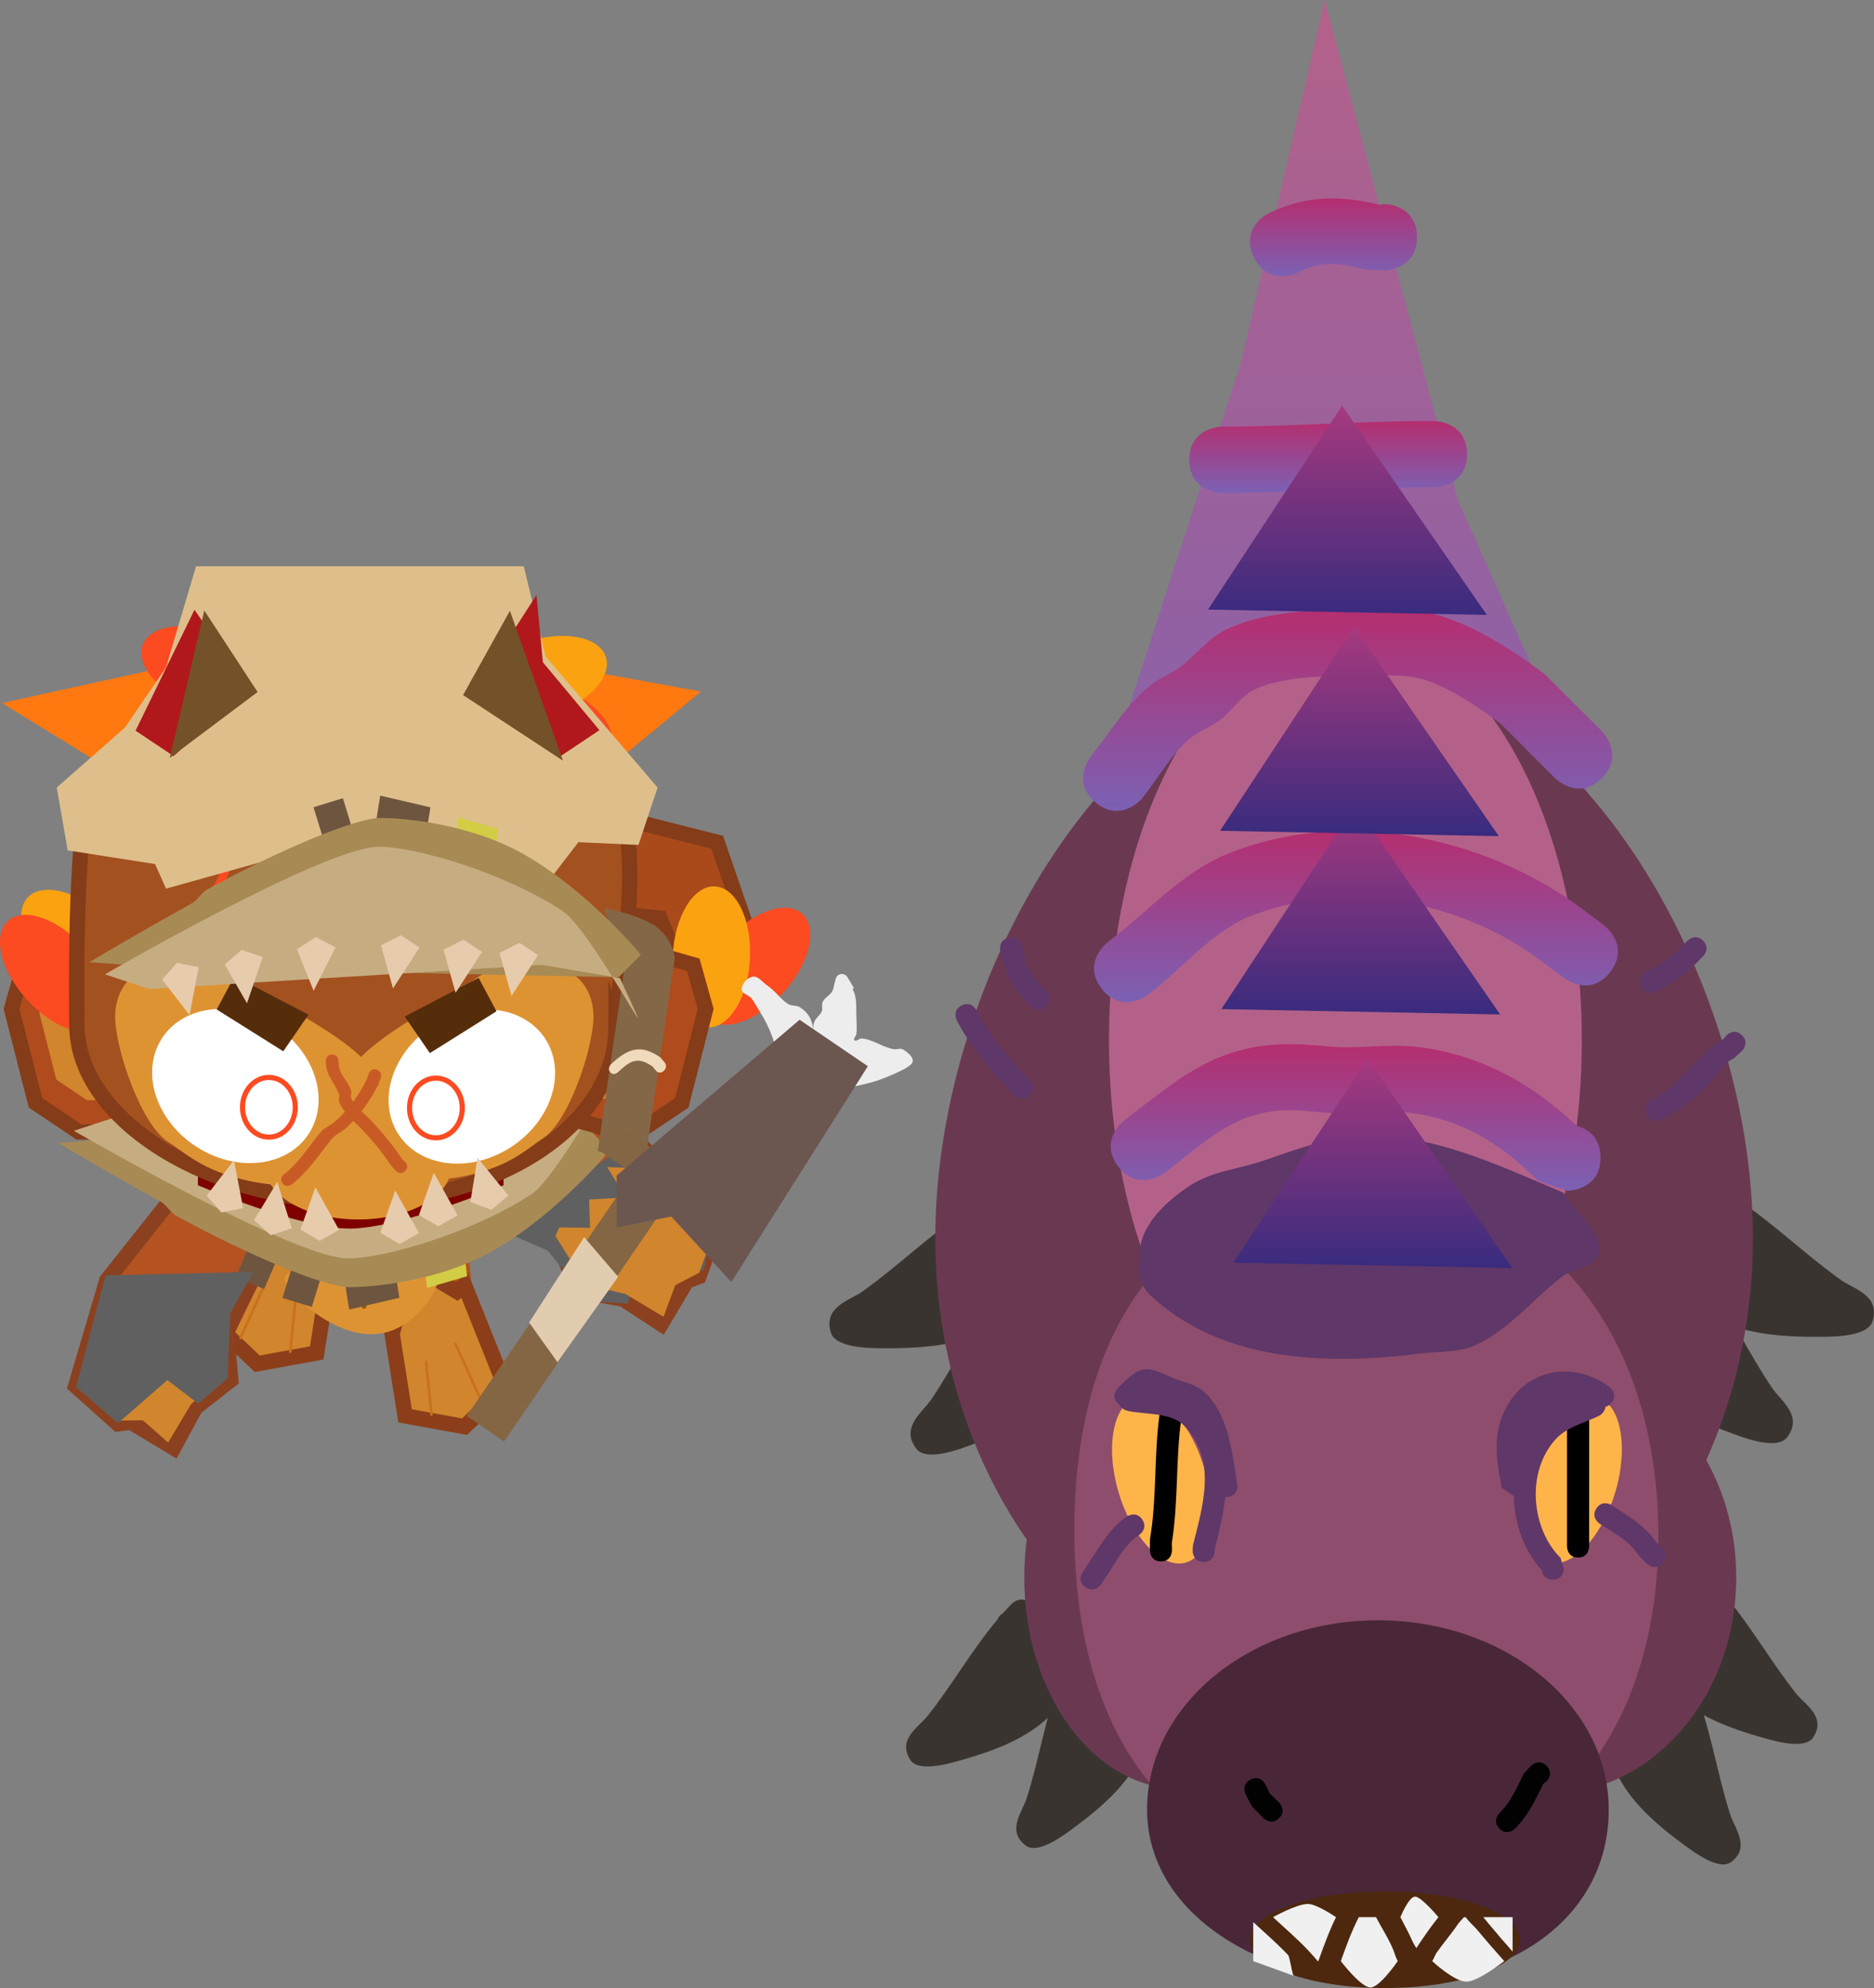 <svg version="1.1" xmlns="http://www.w3.org/2000/svg" xmlns:xlink="http://www.w3.org/1999/xlink" width="366.281" height="388.414" viewBox="0,0,366.281,388.414"><rect x="0" y="0" width="366.281" height="388.414" fill="#808080" stroke="none"/><defs><linearGradient x1="131.828" y1="112.006" x2="140.564" y2="135.367" gradientUnits="userSpaceOnUse" id="color-1"><stop offset="0" stop-color="#ff6219"/><stop offset="1" stop-color="#ad3c10"/></linearGradient><linearGradient x1="146.992" y1="111.528" x2="147.985" y2="136.931" gradientUnits="userSpaceOnUse" id="color-2"><stop offset="0" stop-color="#ff6219"/><stop offset="1" stop-color="#ad3c10"/></linearGradient><linearGradient x1="165.883" y1="114.637" x2="154.825" y2="137.529" gradientUnits="userSpaceOnUse" id="color-3"><stop offset="0" stop-color="#ff6219"/><stop offset="1" stop-color="#ad3c10"/></linearGradient><linearGradient x1="343.33" y1="-4.207" x2="343.33" y2="200.176" gradientUnits="userSpaceOnUse" id="color-4"><stop offset="0" stop-color="#b46189"/><stop offset="1" stop-color="#7b61b4"/></linearGradient><linearGradient x1="342.316" y1="199.807" x2="342.316" y2="228.434" gradientUnits="userSpaceOnUse" id="color-5"><stop offset="0" stop-color="#b52e6f"/><stop offset="1" stop-color="#7b61b4"/></linearGradient><linearGradient x1="342.391" y1="158.13" x2="342.391" y2="191.574" gradientUnits="userSpaceOnUse" id="color-6"><stop offset="0" stop-color="#b52e6f"/><stop offset="1" stop-color="#7b61b4"/></linearGradient><linearGradient x1="340.773" y1="114.745" x2="340.773" y2="154.216" gradientUnits="userSpaceOnUse" id="color-7"><stop offset="0" stop-color="#b52e6f"/><stop offset="1" stop-color="#7b61b4"/></linearGradient><linearGradient x1="336.955" y1="78.054" x2="336.955" y2="92.099" gradientUnits="userSpaceOnUse" id="color-8"><stop offset="0" stop-color="#b52e6f"/><stop offset="1" stop-color="#7b61b4"/></linearGradient><linearGradient x1="337.979" y1="34.561" x2="337.979" y2="49.741" gradientUnits="userSpaceOnUse" id="color-9"><stop offset="0" stop-color="#b52e6f"/><stop offset="1" stop-color="#7b61b4"/></linearGradient><linearGradient x1="343.324" y1="153.124" x2="343.324" y2="193.997" gradientUnits="userSpaceOnUse" id="color-10"><stop offset="0" stop-color="#a7397e"/><stop offset="1" stop-color="#392b7e"/></linearGradient><linearGradient x1="343.069" y1="118.285" x2="343.069" y2="159.157" gradientUnits="userSpaceOnUse" id="color-11"><stop offset="0" stop-color="#a7397e"/><stop offset="1" stop-color="#392b7e"/></linearGradient><linearGradient x1="340.718" y1="75.061" x2="340.718" y2="115.934" gradientUnits="userSpaceOnUse" id="color-12"><stop offset="0" stop-color="#a7397e"/><stop offset="1" stop-color="#392b7e"/></linearGradient><linearGradient x1="345.703" y1="202.664" x2="345.703" y2="243.536" gradientUnits="userSpaceOnUse" id="color-13"><stop offset="0" stop-color="#a7397e"/><stop offset="1" stop-color="#392b7e"/></linearGradient></defs><g transform="translate(-77.359,4.207)"><g data-paper-data="{&quot;isPaintingLayer&quot;:true}" fill-rule="nonzero" stroke-linejoin="miter" stroke-miterlimit="10" stroke-dasharray="" stroke-dashoffset="0" style="mix-blend-mode: normal"><path d="M110.149,152.17l-30.425,-18.682l26.688,-5.871l82.734,-0.534l23.486,4.27l-15.479,12.81l-12.81,10.675z" fill="#ff7810" stroke="#ff7810" stroke-width="1.5" stroke-linecap="round"/><path d="M172.528,216.9l11.781,-5.291l18.255,7.852l15.174,15.313l-3.78,10.426l-2.376,0.885l-4.988,8.396l-7.457,-4.887l-8.675,-1.502l-3.641,-8.563l-16.319,-11.73z" fill="#b45222" stroke="#8b4120" stroke-width="3" stroke-linecap="round"/><path d="M214.282,243.304l-12.759,-0.909l-2.048,7.3l-6.62,-0.426l-7.976,-9.752l-7.443,-3.247l21.96,-15.76l16.916,13.307z" data-paper-data="{&quot;index&quot;:null}" fill="#606060" stroke="#606060" stroke-width="1.5" stroke-linecap="round"/><path d="M87.963,186.214c-5.654,-5.095 -8.028,-11.785 -5.303,-14.944c2.726,-3.159 9.519,-1.589 15.173,3.506c5.654,5.095 8.028,11.785 5.303,14.944c-2.726,3.159 -9.519,1.589 -15.173,-3.506z" fill="#fba210" stroke="none" stroke-width="0" stroke-linecap="butt"/><path d="M95.867,180.133l9.678,34.392l-9.332,2.42h-3.456l-8.468,-5.703l-4.666,-18.319l2.42,-8.641l9.678,-2.765z" fill="#b04b1d" stroke="#853c18" stroke-width="3" stroke-linecap="round"/><path d="M96.54,184.734l6.838,24.3l-6.594,1.71h-2.442l-5.983,-4.03l-3.297,-12.944l1.71,-6.106l6.838,-1.954z" fill="#d1852d" stroke="none" stroke-width="0" stroke-linecap="round"/><path d="M97.273,196.285c-3.186,2.693 -9.852,0.251 -14.889,-5.454c-5.037,-5.706 -6.538,-12.514 -3.351,-15.208c3.186,-2.693 9.852,-0.251 14.889,5.454c5.037,5.706 6.538,12.514 3.351,15.208z" data-paper-data="{&quot;index&quot;:null}" fill="#fc4a21" stroke="none" stroke-width="0" stroke-linecap="butt"/><path d="M106.411,179.618c0.317,7.604 -2.807,13.837 -6.978,13.922c-4.171,0.085 -7.81,-6.011 -8.127,-13.616c-0.317,-7.604 2.807,-13.837 6.978,-13.922c4.171,-0.085 7.81,6.011 8.127,13.616z" data-paper-data="{&quot;index&quot;:null}" fill="#fba210" stroke="none" stroke-width="0" stroke-linecap="butt"/><path d="M193.48,174.605l0.839,-20.132l23.208,5.872l8.109,23.487l-1.118,4.753l-12.023,1.678l-6.151,-15.099l-5.592,-0.559z" fill="#aa4a1a" stroke="#853c18" stroke-width="3" stroke-linecap="round"/><path d="M219.169,179.697c5.037,-5.706 11.703,-8.148 14.889,-5.454c3.186,2.693 1.686,9.502 -3.351,15.208c-5.037,5.706 -11.703,8.148 -14.889,5.454c-3.186,-2.693 -1.686,-9.502 3.351,-15.208z" fill="#fc4a21" stroke="none" stroke-width="0" stroke-linecap="butt"/><path d="M208.852,182.581c0.317,-7.604 3.956,-13.7 8.127,-13.616c4.171,0.085 7.295,6.318 6.978,13.922c-0.317,7.604 -3.956,13.7 -8.127,13.616c-4.171,-0.085 -7.295,-6.318 -6.978,-13.922z" fill="#fba210" stroke="none" stroke-width="0" stroke-linecap="butt"/><path d="M128.248,243.266l2.546,-10.401h36.758c0,0 1.867,10.932 1.867,12.908c0,0.398 -6.281,7.338 -6.281,7.338c0,0 -20.887,0.904 -27.543,-0.447c-2.869,-0.582 -7.348,-9.398 -7.348,-9.398z" fill="#b4531b" stroke="none" stroke-width="0" stroke-linecap="butt"/><path d="M141.794,244.066l-2.535,16.055l-11.619,2.113l-8.028,-7.605l8.028,-20.069l1.479,1.268l10.864,-0.336z" data-paper-data="{&quot;index&quot;:null}" fill="#d1852d" stroke="#8b3e19" stroke-width="3" stroke-linecap="round"/><path d="M134.089,259.886l1.056,-10.351" data-paper-data="{&quot;index&quot;:null}" fill="none" stroke="#c8711b" stroke-width="0.5" stroke-linecap="round"/><path d="M129.42,246.021l-5.07,11.196" data-paper-data="{&quot;index&quot;:null}" fill="none" stroke="#c8711b" stroke-width="0.5" stroke-linecap="round"/><path d="M157.844,242.861l8.827,5.258l1.479,-1.268l8.028,20.069l-8.028,7.605l-11.619,-2.113l-2.535,-16.055z" fill="#d1852d" stroke="#8b3e19" stroke-width="3" stroke-linecap="round"/><path d="M163.002,245.689c0,2.1 -4.814,10.774 -13.098,10.774c-8.284,0 -16.9,-8.674 -16.9,-10.774c0,-2.1 6.715,-3.803 14.999,-3.803c8.284,0 14.999,1.702 14.999,3.803z" fill="#de9333" stroke="none" stroke-width="0" stroke-linecap="butt"/><path d="M160.645,261.826l1.056,10.351" fill="none" stroke="#c8711b" stroke-width="0.5" stroke-linecap="round"/><path d="M171.44,269.509l-5.07,-11.196" fill="none" stroke="#c8711b" stroke-width="0.5" stroke-linecap="round"/><path d="M147.992,250.998c0,-0.276 0.224,-0.5 0.5,-0.5c0.276,0 0.5,0.224 0.5,0.5c0,0.276 -0.224,0.5 -0.5,0.5c-0.276,0 -0.5,-0.224 -0.5,-0.5z" fill="#8b631d" stroke="none" stroke-width="0.5" stroke-linecap="butt"/><path d="M186.202,237.264l0.644,-1.409l6.102,0.064l-0.193,-5.539l7.334,-0.395l-3.603,-5.905l5.692,0.217l-1.634,-3.132l1.183,-1.844l15.325,16.033l-3.224,8.916l-4.698,2.452l-2.218,5.97l-7.222,-4.323l-7.688,-1.811z" fill="#d1852d" stroke="#d1852d" stroke-width="0.5" stroke-linecap="round"/><path d="M130.426,238.064l-8.808,18.064l0.853,9.266l-6.927,5.435l-4.249,7.838l-8.372,-5.028l-2.511,0.347l-8.271,-7.388l6.102,-20.676l12.352,-15.567l12.881,-0.926z" data-paper-data="{&quot;index&quot;:null}" fill="#b45222" stroke="#8b4120" stroke-width="3" stroke-linecap="round"/><path d="M120.387,264.772l-5.911,5.239l-4.309,7.23l-4.783,-4.205l-5.298,0.068l-7.065,-6.323l5.894,-21.381l1.916,1.062l0.045,3.532l4.909,-2.889l-0.373,6.907l6.645,-3.129l2.455,4.969l5.343,-2.949l1.235,0.935z" data-paper-data="{&quot;index&quot;:null}" fill="#d1852d" stroke="#d1852d" stroke-width="0.5" stroke-linecap="round"/><g stroke="none" stroke-width="0" stroke-linecap="butt"><path d="M160.838,247.419l-0.787,-6.189l7.83,-2.292l0.787,6.189z" fill="#d3cc45"/><path d="M132.57,249.374l1.841,-6.002l5.741,1.761l-1.841,6.002z" fill="#6e553f"/><path d="M145.605,251.64l-0.986,-6.189l9.814,-2.292l0.986,6.189z" fill="#6e553f"/><path d="M123.472,245.235l2.511,-5.754l5.504,2.402l-2.511,5.754z" fill="#6e553f"/><path d="M88.75,219.094l15.566,-1.129l87.888,-1.81l4.344,4.387c0,0 -10.104,12.362 -22.839,19.617c-10.521,5.993 -23.527,7.121 -28.013,7.121c-5.147,0 -20.476,-6.617 -33.934,-13.97c-0.978,-0.534 -1.947,-2.153 -2.901,-2.681c-11.024,-6.098 -20.11,-11.536 -20.11,-11.536z" fill="#a88a55"/><path d="M91.803,216.722l8.688,-2.854l76.757,4.706l15.204,-2.576c0,0 4.232,-8.964 3.416,-7.725c-1.574,2.391 -7.472,12.718 -11.83,18.039c-1.053,1.286 -2.017,2.28 -2.808,2.798c-11.598,7.602 -28.808,12.547 -35.89,12.547c-10.523,0 -53.537,-24.934 -53.537,-24.934z" fill="#c6ad81"/><path d="M116.035,227.36v-11.615h59.743v11.615c0,0 -20.092,8.465 -30.085,8.465c-9.921,0 -29.658,-8.465 -29.658,-8.465z" fill="#7e0100"/></g><path d="M203.19,181.516l9.678,2.765l2.42,8.641l-4.666,18.319l-8.468,5.703h-3.456l-9.332,-2.42l9.678,-34.392z" data-paper-data="{&quot;index&quot;:null}" fill="#b04b1d" stroke="#853c18" stroke-width="3" stroke-linecap="round"/><path d="M198.557,185.431l6.838,1.954l1.71,6.106l-3.297,12.944l-5.983,4.03h-2.442l-6.594,-1.71l6.838,-24.3z" data-paper-data="{&quot;index&quot;:null}" fill="#d1852d" stroke="none" stroke-width="0" stroke-linecap="round"/><path d="M197.758,196.582c0,18.771 -22.803,33.988 -50.933,33.988c-28.129,0 -54.445,-15.793 -54.445,-34.564c0,-6.035 -0.57,-42.811 3.563,-47.723c3.84,-4.564 7.646,-11.813 15.61,-16.888c10.128,-6.454 25.173,-10.278 35.858,-10.278c8.573,0 30.354,3.537 37.367,11.39c3.585,4.014 9.889,8.806 12.064,13.973c7.528,17.889 0.917,39.976 0.917,50.103z" fill="#a45120" stroke="#853c18" stroke-width="3" stroke-linecap="butt"/><path d="M166.027,126.314c0.071,0.212 0.001,0.681 -0.171,1.241c0.296,1.484 -0.39,3.467 -1.284,4.742c-0.16,0.339 -0.406,0.629 -0.71,0.843c-0.365,0.335 -0.808,0.579 -1.243,0.393c-0.775,0 -1.455,-0.408 -1.836,-1.022l-1.36,1.632l-0.052,-0.044l-0.08,0.188c-6.712,5.419 -15.732,1.608 -21.834,-2.968c0,0 -1.328,-0.996 -0.783,-2.406l-1.585,-0.903c0,0 -1.876,-1.072 -0.804,-2.947c0.254,-0.444 0.552,-0.723 0.861,-0.89c0.104,-0.119 0.219,-0.242 0.346,-0.369c1.701,-1.701 5.561,1.735 7.061,2.415c5.74,2.604 11.86,2.571 17.945,1.05l0.059,-0.039c0.281,-0.1 0.635,-0.378 1.003,-0.678c1.175,-2.168 3.185,-4.085 4.467,-0.238z" fill="#a45120" stroke="none" stroke-width="0.5" stroke-linecap="butt"/><path d="M150.182,205.899c0,3.121 -1.4,18.376 -11.064,20.872c-5.297,1.368 -13.392,0.352 -19.827,-2.342c-2.093,-0.876 -3.843,-1.925 -5.231,-2.862c-1.647,-1.111 -2.786,-2.066 -3.39,-2.39c-5.629,-3.019 -10.801,-18.597 -10.801,-24.645c0,-6.048 3.954,-10.298 10.392,-10.298c1.641,0 7.804,-0.086 12.151,1.427c1.365,0.475 5.874,3.952 7.341,4.541c3.219,1.291 0.982,0.874 4.081,2.58c8.633,4.751 16.348,10.158 16.348,13.118z" fill="#de9333" stroke="none" stroke-width="0" stroke-linecap="butt"/><path d="M165.54,223.822c0,5.647 -8.124,10.225 -18.146,10.225c-10.022,0 -18.146,-4.578 -18.146,-10.225c0,-5.647 7.836,-18.722 17.858,-18.722c10.022,0 18.434,13.075 18.434,18.722z" fill="#de9333" stroke="none" stroke-width="0" stroke-linecap="butt"/><path d="M161.466,192.79c2.91,-1.65 0.81,-1.247 3.832,-2.496c1.377,-0.569 5.611,-3.934 6.892,-4.394c4.081,-1.464 9.867,-1.38 11.408,-1.38c6.045,0 9.757,4.112 9.757,9.964c0,5.852 -4.856,20.925 -10.141,23.847c-0.567,0.314 -1.637,1.237 -3.183,2.312c-1.304,0.907 -2.946,1.922 -4.912,2.769c-6.042,2.606 -13.642,3.589 -18.615,2.266c-9.073,-2.414 -10.387,-17.175 -10.387,-20.195c0,-2.864 7.243,-8.096 15.348,-12.693z" data-paper-data="{&quot;index&quot;:null}" fill="#de9333" stroke="none" stroke-width="0" stroke-linecap="butt"/><path d="M138.527,215.813c-3.255,7.101 -12.683,9.348 -21.058,5.019c-8.376,-4.329 -12.527,-13.595 -9.273,-20.696c3.255,-7.101 12.683,-9.348 21.058,-5.019c8.376,4.329 12.527,13.595 9.273,20.696z" fill="#ffffff" stroke="#954116" stroke-width="0" stroke-linecap="butt"/><path d="M135.072,212.126c0,3.221 -2.309,5.832 -5.156,5.832c-2.848,0 -5.156,-2.611 -5.156,-5.832c0,-3.221 2.309,-5.832 5.156,-5.832c2.848,0 5.156,2.611 5.156,5.832z" fill="#ffffff" stroke="#fc4a21" stroke-width="1" stroke-linecap="butt"/><path d="M123.304,186.827l13.984,7.304l-4.629,6.72l-12.618,-7.922z" fill="#562d0a" stroke="#562d0a" stroke-width="0.5" stroke-linecap="round"/><path d="M163.689,195.217c8.376,-4.329 17.804,-2.082 21.058,5.019c3.255,7.101 -0.897,16.366 -9.273,20.696c-8.376,4.329 -17.804,2.082 -21.058,-5.019c-3.255,-7.101 0.897,-16.366 9.273,-20.696z" data-paper-data="{&quot;index&quot;:null}" fill="#ffffff" stroke="#954116" stroke-width="0" stroke-linecap="butt"/><path d="M174.07,193.284l-12.618,7.922l-4.629,-6.72l13.984,-7.304z" data-paper-data="{&quot;index&quot;:null}" fill="#562d0a" stroke="#562d0a" stroke-width="0.5" stroke-linecap="round"/><path d="M124.818,140.948l6.086,-5.963l32.81,-0.869l7.39,6.833c0,0 -16.393,3.429 -24.289,3.429c-7.514,0 -21.997,-3.429 -21.997,-3.429z" fill="#4a2f18" stroke="none" stroke-width="0" stroke-linecap="butt"/><path d="M163.342,143.489c-3.266,-5.069 -3.622,-10.655 -0.795,-12.476c2.827,-1.821 7.766,0.811 11.032,5.88c3.266,5.069 3.622,10.655 0.795,12.476c-2.827,1.821 -7.766,-0.811 -11.032,-5.88z" fill="#b14412" stroke="#783b1a" stroke-width="0" stroke-linecap="butt"/><path d="M152.832,142.351c2.159,-3.361 6.19,-5.435 9.003,-4.633c2.813,0.802 3.343,4.177 1.184,7.538c-2.159,3.361 -6.19,5.435 -9.003,4.633c-2.813,-0.802 -3.343,-4.177 -1.184,-7.538z" fill="#b14412" stroke="#783b1a" stroke-width="0" stroke-linecap="butt"/><g stroke="none" stroke-linecap="butt"><path d="M168.584,272.436l35.393,-51.722l7.294,4.991l-35.393,51.722z" fill="#846644" stroke-width="NaN"/><path d="M194.18,220.741c0,0 4.356,-29.803 5.197,-35.553c0.269,-1.842 0.533,-3.648 0.533,-3.648c0,0 -5.744,-8.471 -4.08,-8.228c0.702,0.103 6.709,1.262 9.891,3.638c3.173,2.369 3.522,5.955 3.522,5.955l-5.73,39.201z" fill="#846746" stroke-width="0"/><path d="M206.787,226.113l28.863,-27.137c0,0 3.14,-1.766 6.899,-0.52c3.769,1.249 8.158,5.511 8.645,6.028c1.152,1.225 -9.082,1.365 -9.082,1.365c0,0 -1.33,1.25 -2.686,2.525c-4.234,3.981 -26.177,24.612 -26.177,24.612z" data-paper-data="{&quot;index&quot;:null}" fill="#846746" stroke-width="0"/><path d="M194.274,220.415l3.454,-5.048l18.028,12.336l-3.454,5.048z" fill="#846644" stroke-width="0"/><path d="M225.428,221.612c-1.165,0.129 -1.293,-1.036 -1.293,-1.036l-0.081,-0.991c0.096,-0.88 0.427,-1.734 0.436,-2.62c0.005,-0.512 -3.668,-1.505 -4.001,-1.629c0,0 -1.099,-0.406 -0.693,-1.505c0.406,-1.099 1.505,-0.693 1.505,-0.693c1.746,0.645 4.946,1.105 5.468,3.278c0.268,1.116 -0.261,2.281 -0.385,3.423l0.081,0.479c0,0 0.129,1.165 -1.036,1.293z" fill="#efdbbb" stroke-width="0.5"/><path d="M207.1,204.997c-0.847,0.798 -1.508,0.001 -1.508,0.001l-0.682,-0.836c-2.834,-1.918 -4.157,-1.348 -6.771,1.114c0,0 -0.847,0.798 -1.508,0.001c-0.661,-0.797 0.187,-1.594 0.187,-1.594c3.478,-3.275 5.961,-3.817 9.614,-1.299l0.856,1.018c0,0 0.661,0.797 -0.187,1.594z" fill="#efdbbb" stroke-width="0.5"/><path d="M203.983,227.511c-1.127,-0.322 -0.805,-1.449 -0.805,-1.449l0.447,-1.345c0.747,-1.092 1.494,-2.183 2.241,-3.275c0,0 0.662,-0.967 1.629,-0.305c0.967,0.662 0.305,1.629 0.305,1.629c-0.747,1.092 -1.494,2.183 -2.241,3.275l-0.128,0.666c0,0 -0.322,1.127 -1.449,0.805z" fill="#efdbbb" stroke-width="0.5"/></g><path d="M167.714,212.263c0,3.221 -2.309,5.832 -5.156,5.832c-2.848,0 -5.156,-2.611 -5.156,-5.832c0,-3.221 2.309,-5.832 5.156,-5.832c2.848,0 5.156,2.611 5.156,5.832z" fill="#ffffff" stroke="#fc4a21" stroke-width="1" stroke-linecap="butt"/><path d="M191.569,237.917l6.292,7.341l-11.536,16.255l-5.244,-7.341z" fill="#e1ccb0" stroke="#e1ccb0" stroke-width="0.5" stroke-linecap="round"/><path d="M137.428,168.177l-0.524,16.78l-9.963,-5.244l1.971,-17.622l6.68,0.633z" fill="#ffaa21" stroke="#ffaa21" stroke-width="0.5" stroke-linecap="round"/><path d="M167.073,178.945l-9.963,5.244l-0.524,-16.78l9.379,-2.302c0,0 -4.619,4.829 -4.425,7.246c0.174,2.169 5.534,6.592 5.534,6.592z" data-paper-data="{&quot;index&quot;:null}" fill="#ffaa21" stroke="#ffaa21" stroke-width="0.5" stroke-linecap="round"/><path d="M122.951,223.065l1.63,8.559l-3.86,0.781l-2.661,-3.023z" fill="#e7cbad" stroke="#e7cbad" stroke-width="0.5" stroke-linecap="round"/><path d="M131.483,227.298l2.597,8.317l-3.746,1.217l-2.989,-2.699z" fill="#e7cbad" stroke="#e7cbad" stroke-width="0.5" stroke-linecap="round"/><path d="M139.06,228.364l4.229,7.618l-3.421,1.951l-3.474,-2.037z" fill="#e7cbad" stroke="#e7cbad" stroke-width="0.5" stroke-linecap="round"/><path d="M162.206,225.531l4.238,7.613l-3.419,1.955l-3.476,-2.033z" fill="#e7cbad" stroke="#e7cbad" stroke-width="0.5" stroke-linecap="round"/><path d="M170.858,222.593l5.513,6.747l-3.021,2.527l-3.78,-1.389z" fill="#e7cbad" stroke="#e7cbad" stroke-width="0.5" stroke-linecap="round"/><path d="M154.664,228.995l4.238,7.613l-3.419,1.955l-3.476,-2.033z" fill="#e7cbad" stroke="#e7cbad" stroke-width="0.5" stroke-linecap="round"/><path d="M120.643,119.628c7.117,2.698 11.755,8.073 10.36,12.005c-1.395,3.932 -8.295,4.932 -15.412,2.234c-7.117,-2.698 -11.755,-8.073 -10.36,-12.005c1.395,-3.932 8.295,-4.932 15.412,-2.234z" fill="#fc4a21" stroke="none" stroke-width="0" stroke-linecap="butt"/><path d="M186.469,129.872c7.117,2.698 11.755,8.073 10.36,12.005c-1.395,3.932 -8.295,4.932 -15.412,2.234c-7.117,-2.698 -11.755,-8.073 -10.36,-12.005c1.395,-3.932 8.295,-4.932 15.412,-2.234z" fill="#fc4a21" stroke="none" stroke-width="0" stroke-linecap="butt"/><path d="M180.128,121.237c7.227,-2.388 14.215,-1.136 15.608,2.797c1.394,3.932 -3.335,9.056 -10.562,11.444c-7.227,2.388 -14.215,1.136 -15.608,-2.797c-1.394,-3.932 3.335,-9.056 10.562,-11.444z" fill="#fba210" stroke="none" stroke-width="0" stroke-linecap="butt"/><path d="M115.387,129.384c7.227,-2.388 14.215,-1.136 15.608,2.797c1.394,3.932 -3.335,9.056 -10.562,11.444c-7.227,2.388 -14.215,1.136 -15.608,-2.797c-1.394,-3.932 3.335,-9.056 10.562,-11.444z" fill="#fba210" stroke="none" stroke-width="0" stroke-linecap="butt"/><path d="M142.541,121.335c2.413,6.451 1.527,12.733 -1.977,14.032c-3.504,1.299 -8.301,-2.878 -10.713,-9.329c-2.413,-6.451 -1.527,-12.733 1.977,-14.032c3.504,-1.299 8.301,2.878 10.713,9.329z" fill="url(#color-1)" stroke="#783b1a" stroke-width="1.5" stroke-linecap="butt"/><path d="M154.265,123.888c0.274,7.015 -2.538,12.855 -6.28,13.043c-3.743,0.188 -6.999,-5.346 -7.273,-12.361c-0.274,-7.015 2.538,-12.855 6.28,-13.043c3.743,-0.188 6.999,5.346 7.273,12.361z" fill="url(#color-2)" stroke="#783b1a" stroke-width="1.5" stroke-linecap="butt"/><path d="M166.496,128.965c-3.054,6.321 -8.279,10.156 -11.671,8.564c-3.392,-1.592 -3.667,-8.007 -0.614,-14.328c3.054,-6.321 8.279,-10.156 11.671,-8.564c3.392,1.592 3.667,8.007 0.614,14.328z" fill="url(#color-3)" stroke="#783b1a" stroke-width="1.5" stroke-linecap="butt"/><path d="M117.934,159.537c0,0 5.091,-1.158 5.656,1.704c0.378,1.913 -3.912,8.059 -4.327,12.407c-0.45,4.715 2.955,7.574 2.955,7.574l-10.677,-3.57c0,0 7.612,-7.291 8.765,-10.558c0.612,-1.736 -2.373,-7.556 -2.373,-7.556z" fill="#fc4a21" stroke="#fc4a21" stroke-width="0.5" stroke-linecap="round"/><path d="M145.033,167.426l0.456,-8.583c0,0 5.997,3.101 6.346,3.755c1.706,3.201 2.453,22.194 2.453,22.194l-13.189,0.48z" fill="#fc4a21" stroke="#fc4a21" stroke-width="0.5" stroke-linecap="round"/><path d="M173.461,162.463l-5.868,-4.944l13.552,1.851c0,0 -6.741,5.615 -6.751,8.597c-0.01,2.807 6.691,8.802 6.691,8.802l-10.864,0.395z" fill="#fc4a21" stroke="#fc4a21" stroke-width="0.5" stroke-linecap="round"/><path d="M229.625,205.077c-0.161,-3.72 -1.126,-6.951 -2.978,-10.343c-0.124,-0.227 -2.154,-3.604 -2.404,-3.898c-0.57,-0.671 -1.986,-0.926 -1.928,-1.805c0.071,-1.088 1.123,-2.27 2.204,-2.419c1.09,-0.15 1.885,1.136 2.812,1.728c1.492,0.951 2.725,2.863 4.185,3.675c0.63,0.35 1.483,0.147 2.097,0.524c1.901,1.167 2.587,2.735 2.737,4.793c0.545,0.519 -0.425,-0.381 0.185,-1.932c0.297,-0.755 1.105,-1.229 1.421,-1.977c0.262,-0.622 -0.088,-1.43 0.26,-2.008c0.52,-0.864 1.681,-1.341 1.964,-2.304l0.514,-2.054c0.126,-0.557 0.624,-0.972 1.219,-0.972c0.463,0 0.868,0.252 1.084,0.627l1.274,2.124l-0.284,0.17c0.709,1.299 0.747,2.486 0.749,5.024c0.001,1.264 0.165,2.539 0,3.792c-0.055,0.419 -0.692,0.945 -0.366,1.214c0.375,0.309 0.93,-0.385 1.414,-0.35c2.129,0.155 4.117,1.736 6.256,2.092c0.621,0.104 1.365,-0.268 1.888,0.084c0.831,0.56 2.027,1.427 1.804,2.404c-0.245,1.073 -4.154,2.563 -5.137,2.982c-4.083,1.74 -8.567,2.022 -12.69,3.297c-3.469,0.028 -9.87,1.751 -8.683,-3.812c0.055,-0.26 0.211,-0.468 0.405,-0.657z" fill="#ededed" stroke="none" stroke-width="0.5" stroke-linecap="butt"/><path d="M156.553,224.587c-0.884,0.884 -1.768,0 -1.768,0l-0.88,-0.914c-1.816,-2.727 -4.028,-5.447 -6.335,-7.749c-0.361,-0.36 -0.759,-0.74 -1.163,-1.14c-0.344,0.372 -0.702,0.743 -1.076,1.116c-0.859,0.856 -2.491,1.584 -3.205,2.477c-2.357,2.949 -4.669,6.513 -7.789,8.861c0,0 -1,0.75 -1.75,-0.25c-0.75,-1 0.25,-1.75 0.25,-1.75c3.025,-2.26 5.045,-5.764 7.415,-8.515c0.406,-0.471 1.783,-1.142 2.317,-1.587c0.804,-0.671 1.539,-1.379 2.217,-2.122c-0.483,-0.613 -0.897,-1.262 -1.163,-1.946c-0.175,-0.45 0.166,-0.995 0,-1.448c-0.932,-2.549 -2.55,-3.511 -2.598,-6.549c0,0 0,-1.25 1.25,-1.25c1.25,0 1.25,1.25 1.25,1.25c-0.058,2.627 1.593,3.467 2.47,5.759c0.173,0.451 -0.163,0.994 0,1.448c0.095,0.265 0.229,0.526 0.391,0.78c1.038,-1.414 1.929,-2.937 2.735,-4.564l0.294,-0.922c0,0 0.395,-1.186 1.581,-0.791c1.186,0.395 0.791,1.581 0.791,1.581l-0.43,1.25c-1,1.985 -2.072,3.688 -3.343,5.298c0.456,0.432 0.909,0.833 1.274,1.199c2.44,2.445 4.772,5.295 6.697,8.178l0.568,0.533c0,0 0.884,0.884 0,1.768z" fill="#c85b25" stroke="none" stroke-width="0.5" stroke-linecap="butt"/><path d="M93.069,266.501l5.513,-20.805l27.023,-0.615l-3.994,7.07l-0.508,12.588l-5.033,4.321l-6.026,-4.601l-9.648,8.4z" fill="#606060" stroke="#606060" stroke-width="1.5" stroke-linecap="round"/><path d="M233.642,195.031l13.344,9.074l-26.688,42.168l-11.743,-12.81l-10.675,2.135v-10.142l21.351,-18.148z" fill="#6c5650" stroke="#6c5650" stroke-width="0" stroke-linecap="round"/><path d="M101.801,137.918l8.007,-11.743l5.871,-19.749h64.052l4.27,17.614l21.884,25.621l-3.736,11.209l-11.743,-0.534l-5.338,6.939l-38.965,-8.007l-36.296,10.142l-2.135,-4.804l-17.081,-2.669l-2.135,-12.277z" fill="#debf8c" stroke="#debf8c" stroke-width="0" stroke-linecap="round"/><g stroke="none" stroke-width="0" stroke-linecap="butt"><path d="M174.735,157.752l-0.787,6.189l-7.83,-2.292l0.787,-6.189z" fill="#d3cc45"/><path d="M144.379,151.744l1.841,6.002l-5.741,1.761l-1.841,-6.002z" fill="#6e553f"/><path d="M161.487,153.531l-0.986,6.189l-9.814,-2.292l0.986,-6.189z" fill="#6e553f"/><path d="M114.928,172.249c0.954,-0.528 1.922,-2.146 2.901,-2.681c13.458,-7.352 28.786,-13.97 33.934,-13.97c4.486,0 17.492,1.128 28.013,7.121c12.735,7.255 22.839,19.617 22.839,19.617l-4.344,4.387l-87.888,-1.81l-15.566,-1.129c0,0 9.086,-5.437 20.11,-11.536z" fill="#a88a55"/><path d="M151.408,161.222c7.083,0 24.292,4.944 35.89,12.547c0.791,0.518 1.754,1.512 2.808,2.798c4.358,5.321 10.256,15.648 11.83,18.039c0.816,1.239 -3.416,-7.725 -3.416,-7.725l-15.204,-2.576l-76.757,4.706l-8.688,-2.854c0,0 43.014,-24.934 53.537,-24.934z" fill="#c6ad81"/></g><path d="M109.377,187.199l2.661,-3.023l3.86,0.781l-1.63,8.559z" data-paper-data="{&quot;index&quot;:null}" fill="#e7cbad" stroke="#e7cbad" stroke-width="0.5" stroke-linecap="round"/><path d="M121.607,184.277l3.053,-2.626l3.715,1.307l-2.798,8.251z" data-paper-data="{&quot;index&quot;:null}" fill="#e7cbad" stroke="#e7cbad" stroke-width="0.5" stroke-linecap="round"/><path d="M135.72,181.337l3.392,-2.171l3.495,1.816l-3.928,7.777z" data-paper-data="{&quot;index&quot;:null}" fill="#e7cbad" stroke="#e7cbad" stroke-width="0.5" stroke-linecap="round"/><path d="M152.116,180.606l3.603,-1.798l3.282,2.177l-4.734,7.315z" data-paper-data="{&quot;index&quot;:null}" fill="#e7cbad" stroke="#e7cbad" stroke-width="0.5" stroke-linecap="round"/><path d="M164.345,181.475l3.603,-1.798l3.282,2.177l-4.734,7.315z" data-paper-data="{&quot;index&quot;:null}" fill="#e7cbad" stroke="#e7cbad" stroke-width="0.5" stroke-linecap="round"/><path d="M175.283,182.086l3.603,-1.798l3.282,2.177l-4.734,7.315z" data-paper-data="{&quot;index&quot;:null}" fill="#e7cbad" stroke="#e7cbad" stroke-width="0.5" stroke-linecap="round"/><path d="M125.094,130.285l-13.878,12.277l-6.405,-4.27l10.675,-21.884z" fill="#b1181b" stroke="#b1181b" stroke-width="1.5" stroke-linecap="round"/><path d="M181.674,114.272l1.068,11.209l10.675,12.81l-6.405,4.27l-16.013,-11.743z" fill="#b1181b" stroke="#b1181b" stroke-width="1.5" stroke-linecap="round"/><path d="M126.696,130.819l-14.946,11.209l5.871,-25.087z" fill="#745229" stroke="#745229" stroke-width="1.5" stroke-linecap="round"/><path d="M185.944,142.562l-17.081,-11.209l8.007,-14.412z" fill="#745229" stroke="#745229" stroke-width="1.5" stroke-linecap="round"/><g><path d="M409.33,228.951c1.37,-2.487 3.857,-1.116 3.857,-1.116c0.797,0.443 1.58,0.907 2.352,1.389c0.488,0.132 1.143,0.416 1.584,1.024c7.048,4.705 13.225,10.781 20.084,15.645c2.481,1.759 7.695,2.97 6.153,8.02c-1.009,3.306 -8.841,3.045 -11.017,3.059c-11.829,0.075 -23.384,-1.879 -29.198,-12.908c-6.143,-7.331 -2.121,-14.206 6.137,-15.024c0.015,-0.029 0.031,-0.059 0.048,-0.089z" data-paper-data="{&quot;index&quot;:null}" fill="#3a3430" stroke="none" stroke-width="0.5" stroke-linecap="butt"/><path d="M403.569,241.279c2.157,-1.846 4.003,0.311 4.003,0.311c0.59,0.695 1.16,1.405 1.714,2.128c0.411,0.296 0.923,0.792 1.123,1.515c4.943,6.883 8.589,14.743 13.3,21.709c1.704,2.519 6.159,5.486 2.94,9.671c-2.108,2.74 -9.347,-0.258 -11.389,-1.01c-11.1,-4.089 -21.23,-9.982 -22.794,-22.351c-3.173,-9.023 3.01,-14.044 11.028,-11.906c0.025,-0.022 0.05,-0.044 0.076,-0.066z" data-paper-data="{&quot;index&quot;:null}" fill="#3a3430" stroke="none" stroke-width="0.5" stroke-linecap="butt"/><path d="M273.833,231.272c8.258,0.818 12.28,7.693 6.137,15.024c-5.814,11.03 -17.368,12.983 -29.198,12.908c-2.176,-0.014 -10.008,0.247 -11.017,-3.059c-1.542,-5.05 3.672,-6.261 6.153,-8.02c6.859,-4.864 13.037,-10.94 20.084,-15.645c0.441,-0.607 1.095,-0.891 1.584,-1.024c0.772,-0.482 1.556,-0.946 2.352,-1.389c0,0 2.487,-1.37 3.857,1.116c0.016,0.03 0.032,0.059 0.048,0.089z" fill="#3a3430" stroke="none" stroke-width="0.5" stroke-linecap="butt"/><path d="M279.623,243.578c8.018,-2.138 14.201,2.883 11.028,11.906c-1.564,12.369 -11.693,18.262 -22.794,22.351c-2.042,0.752 -9.282,3.75 -11.389,1.01c-3.219,-4.185 1.236,-7.152 2.94,-9.671c4.711,-6.966 8.357,-14.826 13.3,-21.709c0.199,-0.723 0.712,-1.22 1.123,-1.515c0.553,-0.723 1.123,-1.433 1.714,-2.128c0,0 1.846,-2.157 4.003,-0.311c0.026,0.022 0.051,0.044 0.076,0.066z" fill="#3a3430" stroke="none" stroke-width="0.5" stroke-linecap="butt"/><path d="M408.252,304.711c1.833,-1.833 3.665,0 3.665,0c0.586,0.591 1.155,1.197 1.71,1.815c0.395,0.24 0.896,0.655 1.129,1.3c4.986,5.915 8.86,12.811 13.64,18.817c1.729,2.172 5.994,4.557 3.36,8.594c-1.724,2.643 -8.525,0.426 -10.437,-0.114c-10.392,-2.937 -20.028,-7.583 -22.326,-18.73c-3.526,-7.988 1.746,-12.995 9.195,-11.616c0.021,-0.022 0.042,-0.044 0.064,-0.066z" data-paper-data="{&quot;index&quot;:null}" fill="#3a3430" stroke="none" stroke-width="0.5" stroke-linecap="butt"/><path d="M404.419,322.756c2.36,-1.071 3.431,1.289 3.431,1.289c0.341,0.759 0.661,1.526 0.962,2.301c0.285,0.363 0.609,0.929 0.6,1.614c2.587,7.291 3.789,15.108 6.152,22.412c0.854,2.641 4.008,6.374 0.123,9.227c-2.544,1.868 -8.131,-2.599 -9.73,-3.777c-8.695,-6.404 -16.082,-14.142 -14.313,-25.385c-0.492,-8.717 6.204,-11.551 12.693,-7.641c0.027,-0.013 0.055,-0.026 0.083,-0.039z" data-paper-data="{&quot;index&quot;:null}" fill="#3a3430" stroke="none" stroke-width="0.5" stroke-linecap="butt"/><path d="M278.864,309.184c7.449,-1.379 12.721,3.628 9.195,11.616c-2.298,11.147 -11.934,15.794 -22.326,18.73c-1.912,0.54 -8.713,2.757 -10.437,0.114c-2.634,-4.037 1.631,-6.422 3.36,-8.594c4.78,-6.007 8.654,-12.902 13.64,-18.817c0.232,-0.644 0.734,-1.06 1.129,-1.3c0.555,-0.619 1.124,-1.225 1.71,-1.815c0,0 1.833,-1.833 3.665,0c0.022,0.022 0.043,0.044 0.064,0.066z" fill="#3a3430" stroke="none" stroke-width="0.5" stroke-linecap="butt"/><path d="M289.238,319.592c6.488,-3.911 13.184,-1.077 12.693,7.641c1.769,11.243 -5.618,18.982 -14.313,25.385c-1.6,1.178 -7.187,5.645 -9.73,3.777c-3.885,-2.853 -0.731,-6.585 0.123,-9.227c2.362,-7.304 3.564,-15.121 6.152,-22.412c-0.009,-0.685 0.315,-1.25 0.6,-1.614c0.302,-0.774 0.621,-1.542 0.962,-2.301c0,0 1.071,-2.36 3.431,-1.289c0.028,0.013 0.056,0.026 0.083,0.039z" fill="#3a3430" stroke="none" stroke-width="0.5" stroke-linecap="butt"/><path d="M338.437,303.972c0,22.816 -13.628,41.311 -30.44,41.311c-16.812,0 -30.44,-18.496 -30.44,-41.311c0,-22.816 13.628,-41.311 30.44,-41.311c16.812,0 30.44,18.496 30.44,41.311z" fill="#6a3951" stroke="none" stroke-width="0" stroke-linecap="butt"/><path d="M416.712,303.972c0,23.416 -16.549,42.399 -36.963,42.399c-20.414,0 -36.963,-18.982 -36.963,-42.399c0,-23.416 16.549,-42.398 36.963,-42.398c20.414,0 36.963,18.982 36.963,42.399z" fill="#6a3951" stroke="none" stroke-width="0" stroke-linecap="butt"/><path d="M291.69,153.429l28.266,-86.971l16.307,-70.664l26.091,97.843l40.224,90.233l-118.498,16.307z" fill="url(#color-4)" stroke="#e50000" stroke-width="0" stroke-linecap="round"/><path d="M419.973,237.656c0,51.635 -35.775,93.494 -79.905,93.494c-44.13,0 -79.905,-41.859 -79.905,-93.494c0,-51.635 35.775,-111.976 79.905,-111.976c44.13,0 79.905,60.34 79.905,111.976z" fill="#6a3951" stroke="none" stroke-width="0" stroke-linecap="butt"/><path d="M386.526,199.043c0,44.43 -20.686,80.448 -46.204,80.448c-25.517,0 -46.204,-36.018 -46.204,-80.448c0,-44.43 20.686,-80.448 46.204,-80.448c25.517,0 46.204,36.018 46.204,80.448z" fill="#b46189" stroke="none" stroke-width="0" stroke-linecap="butt"/><path d="M401.492,295.818c0,36.925 -19.679,65.772 -58.706,65.772c-39.027,0 -55.444,-29.934 -55.444,-66.859c0,-36.925 16.417,-66.859 55.444,-66.859c39.027,0 58.706,31.021 58.706,67.946z" fill="#8e4d6c" stroke="none" stroke-width="0" stroke-linecap="butt"/><path d="M391.792,349.319c0,20.414 -18,33.905 -42.917,33.905c-24.917,0 -47.316,-13.491 -47.316,-33.905c0,-20.414 20.199,-36.963 45.116,-36.963c24.917,0 45.116,16.549 45.116,36.963z" fill="#492738" stroke="none" stroke-width="0" stroke-linecap="butt"/><path d="M385.532,215.754c1.916,0.517 4.65,1.992 4.65,6.2c0,6.479 -6.479,6.479 -6.479,6.479l-5.669,-1.898c-7.244,-7.244 -15.064,-12.228 -25.563,-13.371c-5.274,-0.574 -10.756,0.512 -16.05,0.026c-5.586,-0.513 -9.243,-1.039 -14.757,0.759c-6.141,2.002 -11.628,7.212 -16.697,11.013c0,0 -5.183,3.888 -9.071,-1.296c-3.888,-5.183 1.296,-9.071 1.296,-9.071c6.262,-4.697 12.725,-10.353 20.266,-12.904c7.07,-2.392 12.846,-2.063 20.031,-1.416c5.47,0.493 11.098,-0.59 16.564,0.026c12.495,1.409 22.622,7.085 31.478,15.45z" fill="url(#color-5)" stroke="none" stroke-width="0.5" stroke-linecap="butt"/><path d="M392.147,185.618c-3.888,5.183 -9.071,1.296 -9.071,1.296l-4.349,-3.261c-15.795,-11.98 -38.291,-16.123 -56.83,-8.924c-7.59,2.947 -13.822,10.642 -20.192,15.447c0,0 -5.183,3.888 -9.071,-1.296c-3.888,-5.183 1.296,-9.071 1.296,-9.071c7.598,-5.66 14.311,-13.501 23.294,-17.167c22.549,-9.203 50.021,-3.668 69.278,10.644l4.349,3.261c0,0 5.183,3.888 1.296,9.071z" fill="url(#color-6)" stroke="none" stroke-width="0.5" stroke-linecap="butt"/><path d="M390.458,147.82c-4.582,4.582 -9.163,0 -9.163,0l-1.087,-1.087c-3.153,-3.153 -6.307,-6.305 -9.448,-9.471c-4.69,-3.534 -12.268,-8.788 -18.289,-9.335c-5.054,-0.459 -10.437,0.076 -15.515,0.049c-4.348,-0.023 -10.658,0.692 -14.61,2.633c-2.215,1.088 -4.635,4.446 -6.407,5.779c-1.689,1.27 -3.726,2.019 -5.436,3.261c-3.803,2.764 -6.961,8.437 -9.799,11.986c0,0 -4.048,5.059 -9.107,1.012c-5.059,-4.048 -1.012,-9.107 -1.012,-9.107c3.708,-4.634 7.175,-10.439 11.943,-14.105c1.675,-1.288 3.744,-1.996 5.436,-3.261c3.049,-2.28 5.414,-5.551 8.813,-7.266c5.564,-2.808 14.084,-3.862 20.179,-3.89c5.511,-0.025 11.638,-0.628 17.099,0.049c8.814,1.091 18.265,7.226 25.196,12.407c3.381,3.359 6.751,6.728 10.121,10.098l1.087,1.087c0,0 4.582,4.582 0,9.163z" fill="url(#color-7)" stroke="none" stroke-width="0.5" stroke-linecap="butt"/><path d="M364.09,84.533c0,6.479 -6.479,6.479 -6.479,6.479h-1.087c-13.498,0 -26.833,1.087 -40.224,1.087c0,0 -6.479,0 -6.479,-6.479c0,-6.479 6.479,-6.479 6.479,-6.479c13.376,0 26.735,-1.087 40.224,-1.087h1.087c0,0 6.479,0 6.479,6.479z" fill="url(#color-8)" stroke="none" stroke-width="0.5" stroke-linecap="butt"/><path d="M354.306,42.134c0,6.479 -6.479,6.479 -6.479,6.479l-3.746,-0.193c-4.625,-1.221 -8.736,-1.774 -12.925,0.597c0,0 -5.795,2.898 -8.693,-2.898c-2.898,-5.795 2.898,-8.693 2.898,-8.693c7.503,-3.499 13.862,-3.5 21.863,-1.578l0.603,-0.193c0,0 6.479,0 6.479,6.479z" fill="url(#color-9)" stroke="none" stroke-width="0.5" stroke-linecap="butt"/><path d="M300.172,242.148c-0.698,-5.827 3.889,-10.649 9.078,-14.266c4.768,-3.324 9.597,-3.5 14.841,-5.257c5.377,-1.802 10.716,-3.912 16.422,-4.614c14.853,-1.827 29.129,5.211 42.408,10.806c2.342,3.829 7.128,7 7.026,11.487c-0.068,2.976 -5.05,3.17 -7.4,4.996c-5.564,4.321 -10.042,10.129 -16.715,13.258c-3.265,1.531 -7.111,1.22 -10.69,1.667c-18.146,2.268 -39.089,1.868 -53.207,-11.633c0,0 -2.928,-2.928 -1.762,-6.444zM350.376,231.003c-2.274,-0.328 -4.563,-0.446 -6.863,-0.274c2.104,0.167 4.231,0.279 6.488,0.279c0.119,0 0.244,-0.002 0.375,-0.005z" fill="#5f3768" stroke="none" stroke-width="0.5" stroke-linecap="butt"/><path d="M281.951,192.422c-1.527,1.527 -3.054,0 -3.054,0l-1.087,-1.087c-3.172,-3.228 -3.794,-5.258 -4.917,-9.7c0,0 -0.524,-2.095 1.571,-2.619c2.095,-0.524 2.619,1.571 2.619,1.571c0.953,3.857 1.065,5.039 3.78,7.694l1.087,1.087c0,0 1.527,1.527 0,3.054z" fill="#5f3768" stroke="none" stroke-width="0.5" stroke-linecap="butt"/><path d="M278.69,209.816c-1.527,1.527 -3.054,0 -3.054,0l-1.087,-1.087c-3.722,-3.746 -7.789,-8.926 -10.189,-13.607c0,0 -0.966,-1.932 0.966,-2.898c1.932,-0.966 2.898,0.966 2.898,0.966c2.053,4.247 6.004,9.133 9.38,12.484l1.087,1.087c0,0 1.527,1.527 0,3.054z" fill="#5f3768" stroke="none" stroke-width="0.5" stroke-linecap="butt"/><path d="M410.234,179.583c1.527,1.527 0,3.054 0,3.054l-2.174,2.174c-2.326,2.288 -4.215,3.318 -7.084,4.753c0,0 -1.932,0.966 -2.898,-0.966c-0.966,-1.932 0.966,-2.898 0.966,-2.898c2.48,-1.24 3.998,-1.94 5.962,-3.944l2.174,-2.174c0,0 1.527,-1.527 3.054,0z" fill="#5f3768" stroke="none" stroke-width="0.5" stroke-linecap="butt"/><path d="M417.844,198.064c1.527,1.527 0,3.054 0,3.054l-1.648,1.492c-2.235,0.946 -3.066,3.207 -4.874,5.031c-3.001,3.026 -5.463,5.03 -9.258,6.927c0,0 -1.932,0.966 -2.898,-0.966c-0.966,-1.932 0.966,-2.898 0.966,-2.898c5.928,-2.964 8.744,-9.02 14.133,-11.959l0.526,-0.683c0,0 1.527,-1.527 3.054,0z" fill="#5f3768" stroke="none" stroke-width="0.5" stroke-linecap="butt"/><path d="M312.675,282.444c2.662,8.918 1.089,17.26 -3.514,18.634c-4.603,1.374 -10.492,-4.741 -13.154,-13.659c-2.662,-8.918 -1.089,-17.26 3.514,-18.634c4.603,-1.374 10.492,4.741 13.154,13.659z" fill="#ffb44a" stroke="none" stroke-width="0" stroke-linecap="butt"/><path d="M389.551,268.727c4.603,1.374 6.176,9.717 3.514,18.634c-2.662,8.918 -8.551,15.033 -13.154,13.659c-4.603,-1.374 -6.176,-9.717 -3.514,-18.634c2.662,-8.918 8.551,-15.033 13.154,-13.659z" data-paper-data="{&quot;index&quot;:null}" fill="#ffb44a" stroke="none" stroke-width="0" stroke-linecap="butt"/><path d="M304.269,300.85c-2.16,0 -2.16,-2.16 -2.16,-2.16l0.029,-2.237c1.361,-7.992 0.738,-16.352 1.875,-24.422c0,0 0.305,-2.138 2.443,-1.833c2.138,0.305 1.833,2.443 1.833,2.443c-1.177,8.114 -0.572,16.464 -1.89,24.521l0.029,1.527c0,0 0,2.16 -2.16,2.16z" fill="#000000" stroke="none" stroke-width="0.5" stroke-linecap="butt"/><path d="M385.8,300.097c-2.16,0 -2.16,-2.16 -2.16,-2.16c0,-8.073 0,-18.299 0,-26.354c0,0 0,-2.16 2.16,-2.16c2.16,0 2.16,2.16 2.16,2.16c0,8.056 0,16.019 0,24.095v2.259c0,0 0,2.16 -2.16,2.16z" fill="#000000" stroke="none" stroke-width="0.5" stroke-linecap="butt"/><path d="M295.858,270.025c-1.527,-1.527 0,-3.054 0,-3.054l0.518,-0.518c4.121,-4.121 5.105,-3.739 10.18,-1.481c1.856,0.826 4.006,1.118 5.628,2.342c5.221,3.938 6.037,12.557 7.018,18.443c0,0 0.355,2.13 -1.775,2.485c-0.211,0.035 -0.406,0.046 -0.583,0.037c-0.396,3.536 -1.28,7.094 -2.123,10.467l0.064,0.054c0,0 0,2.16 -2.16,2.16c-2.16,0 -2.16,-2.16 -2.16,-2.16l0.064,-1.102c1.91,-7.639 4.786,-16.722 -1.684,-23.327c-2.716,-2.773 -7.841,-2.141 -11.196,-2.958c0,0 -0.996,-0.249 -1.443,-1.091c-0.116,-0.083 -0.232,-0.182 -0.348,-0.298z" fill="#5f3768" stroke="none" stroke-width="0.5" stroke-linecap="butt"/><path d="M370.905,286.536c-0.943,-4.713 -1.774,-9.486 0.103,-14.154c3.62,-9.002 13.514,-11.133 20.925,-5.612c0,0 1.728,1.296 0.432,3.024c-0.392,0.522 -0.823,0.768 -1.233,0.857c-0.063,1.17 -1.234,1.755 -1.234,1.755c-2.951,1.459 -6.312,2.116 -8.611,4.717c-5.697,6.448 -4.586,17.401 1.079,23.04l0.633,2.105c0,0 0,2.16 -2.16,2.16c-1.64,0 -2.035,-1.246 -2.13,-1.845c-3.483,-3.845 -5.391,-9.16 -5.459,-14.503z" fill="#5f3768" stroke="none" stroke-width="0.5" stroke-linecap="butt"/><path d="M341.961,231.743c-0.17,-0.292 -0.28,-0.669 -0.28,-1.156c0,-2.16 2.16,-2.16 2.16,-2.16h2.312c0.673,0 5.195,-0.04 5.451,0.164c0.217,0.174 0.418,0.363 0.605,0.564l0.095,-0.095l2.312,2.312l-0.576,0.576c0.331,0.608 0.664,1.215 1.045,1.777l-1.995,0.618v0.716c-2.312,0 -6.937,0 -9.249,0c0,0 -2.16,0 -2.16,-2.16c0,-0.487 0.11,-0.864 0.28,-1.156z" fill="#5f3768" stroke="none" stroke-width="0.5" stroke-linecap="butt"/><path d="M327.362,351.017c-1.527,1.527 -3.054,0 -3.054,0l-2.275,-2.314c-0.402,-0.782 -0.803,-1.565 -1.205,-2.347c0,0 -0.966,-1.932 0.966,-2.898c1.932,-0.966 2.898,0.966 2.898,0.966c0.282,0.584 0.564,1.169 0.845,1.753l1.825,1.786c0,0 1.527,1.527 0,3.054z" fill="#030203" stroke="none" stroke-width="0.5" stroke-linecap="butt"/><path d="M379.638,340.788c1.527,1.527 0,3.054 0,3.054l-0.62,0.464c-1.649,3.298 -2.917,6.104 -5.53,8.761c0,0 -1.527,1.527 -3.054,0c-1.527,-1.527 0,-3.054 0,-3.054c2.284,-2.235 3.298,-4.794 4.721,-7.639l1.43,-1.586c0,0 1.527,-1.527 3.054,0z" fill="#030203" stroke="none" stroke-width="0.5" stroke-linecap="butt"/><path d="M289.564,305.933c-1.797,-1.198 -0.599,-2.995 -0.599,-2.995l1.466,-2.199c2.212,-3.318 3.871,-6.38 7.197,-8.663c0,0 1.797,-1.198 2.995,0.599c1.198,1.797 -0.599,2.995 -0.599,2.995c-2.795,1.788 -4.169,4.72 -5.999,7.465l-1.466,2.199c0,0 -1.198,1.797 -2.995,0.599z" fill="#5f3768" stroke="none" stroke-width="0.5" stroke-linecap="butt"/><path d="M402.253,301.265c-1.527,1.527 -3.054,0 -3.054,0l-1.736,-1.795c-1.788,-2.795 -4.72,-4.169 -7.465,-5.999c0,0 -1.797,-1.198 -0.599,-2.995c1.198,-1.797 2.995,-0.599 2.995,-0.599c3.318,2.212 6.38,3.871 8.663,7.197l1.196,1.137c0,0 1.527,1.527 0,3.054z" fill="#5f3768" stroke="none" stroke-width="0.5" stroke-linecap="butt"/><path d="M374.503,374.758c0,5.218 -11.826,9.449 -26.414,9.449c-14.588,0 -26.414,-4.23 -26.414,-9.449c0,-5.218 11.826,-9.449 26.414,-9.449c14.588,0 26.414,4.23 26.414,9.449z" fill="#4d280f" stroke="none" stroke-width="0" stroke-linecap="butt"/><g fill="#f0f0f0" stroke="none" stroke-width="0" stroke-linecap="butt"><path d="M339.425,378.944c1.037,-2.876 2.062,-5.755 3.516,-8.583h3.378c1.122,2.201 2.604,4.393 3.456,6.633c0.129,0.339 0.363,1.162 0.774,1.95c0,0 -3.506,5.154 -5.318,5.154c-1.893,0 -5.806,-5.154 -5.806,-5.154z"/><path d="M358.148,377.302c1.33,-1.902 2.931,-3.733 4.206,-5.633c0.27,-0.402 0.769,-0.854 1.143,-1.307h0.32c0.699,0.927 1.802,1.923 2.125,2.311c1.768,2.125 3.571,4.2 5.434,6.272c0,0 -5.139,4.016 -7.396,4.016c-2.426,0 -6.691,-4.016 -6.691,-4.016c0.383,-0.521 0.492,-1.116 0.86,-1.642z"/><path d="M354.188,376.405c-0.274,-0.491 -0.57,-0.924 -0.659,-1.125c-0.725,-1.65 -1.606,-3.283 -2.456,-4.918c0,0 1.625,-4.016 2.865,-4.016c1.238,0 4.571,4.016 4.571,4.016c-1.615,1.993 -3.002,4.061 -4.322,6.043z"/><path d="M373.003,370.361v6.722c-1.534,-1.727 -3.024,-3.461 -4.499,-5.234c-0.083,-0.1 -0.61,-0.737 -1.237,-1.488z"/><path d="M334.919,378.944c-0.603,-0.707 -1.224,-1.417 -1.899,-2.128c-2.085,-2.195 -4.516,-4.314 -6.848,-6.455c0,0 4.587,-2.582 6.826,-2.582c1.738,0 5.49,2.582 5.49,2.582c-1.398,2.833 -2.411,5.71 -3.455,8.583z"/><path d="M322.307,378.944v-7.617c2.317,2.126 4.731,4.231 6.802,6.41c0.383,0.403 0.749,3.674 1.105,4.076z"/></g><path d="M342.276,153.124l28.296,40.872l-54.497,-1.048z" fill="url(#color-10)" stroke="#e10000" stroke-width="0" stroke-linecap="round"/><path d="M342.021,118.285l28.296,40.872l-54.497,-1.048z" fill="url(#color-11)" stroke="#e10000" stroke-width="0" stroke-linecap="round"/><path d="M339.67,75.061l28.296,40.872l-54.497,-1.048z" fill="url(#color-12)" stroke="#e10000" stroke-width="0" stroke-linecap="round"/><path d="M344.655,202.664l28.296,40.872l-54.497,-1.048z" fill="url(#color-13)" stroke="#e10000" stroke-width="0" stroke-linecap="round"/></g></g></g></svg>